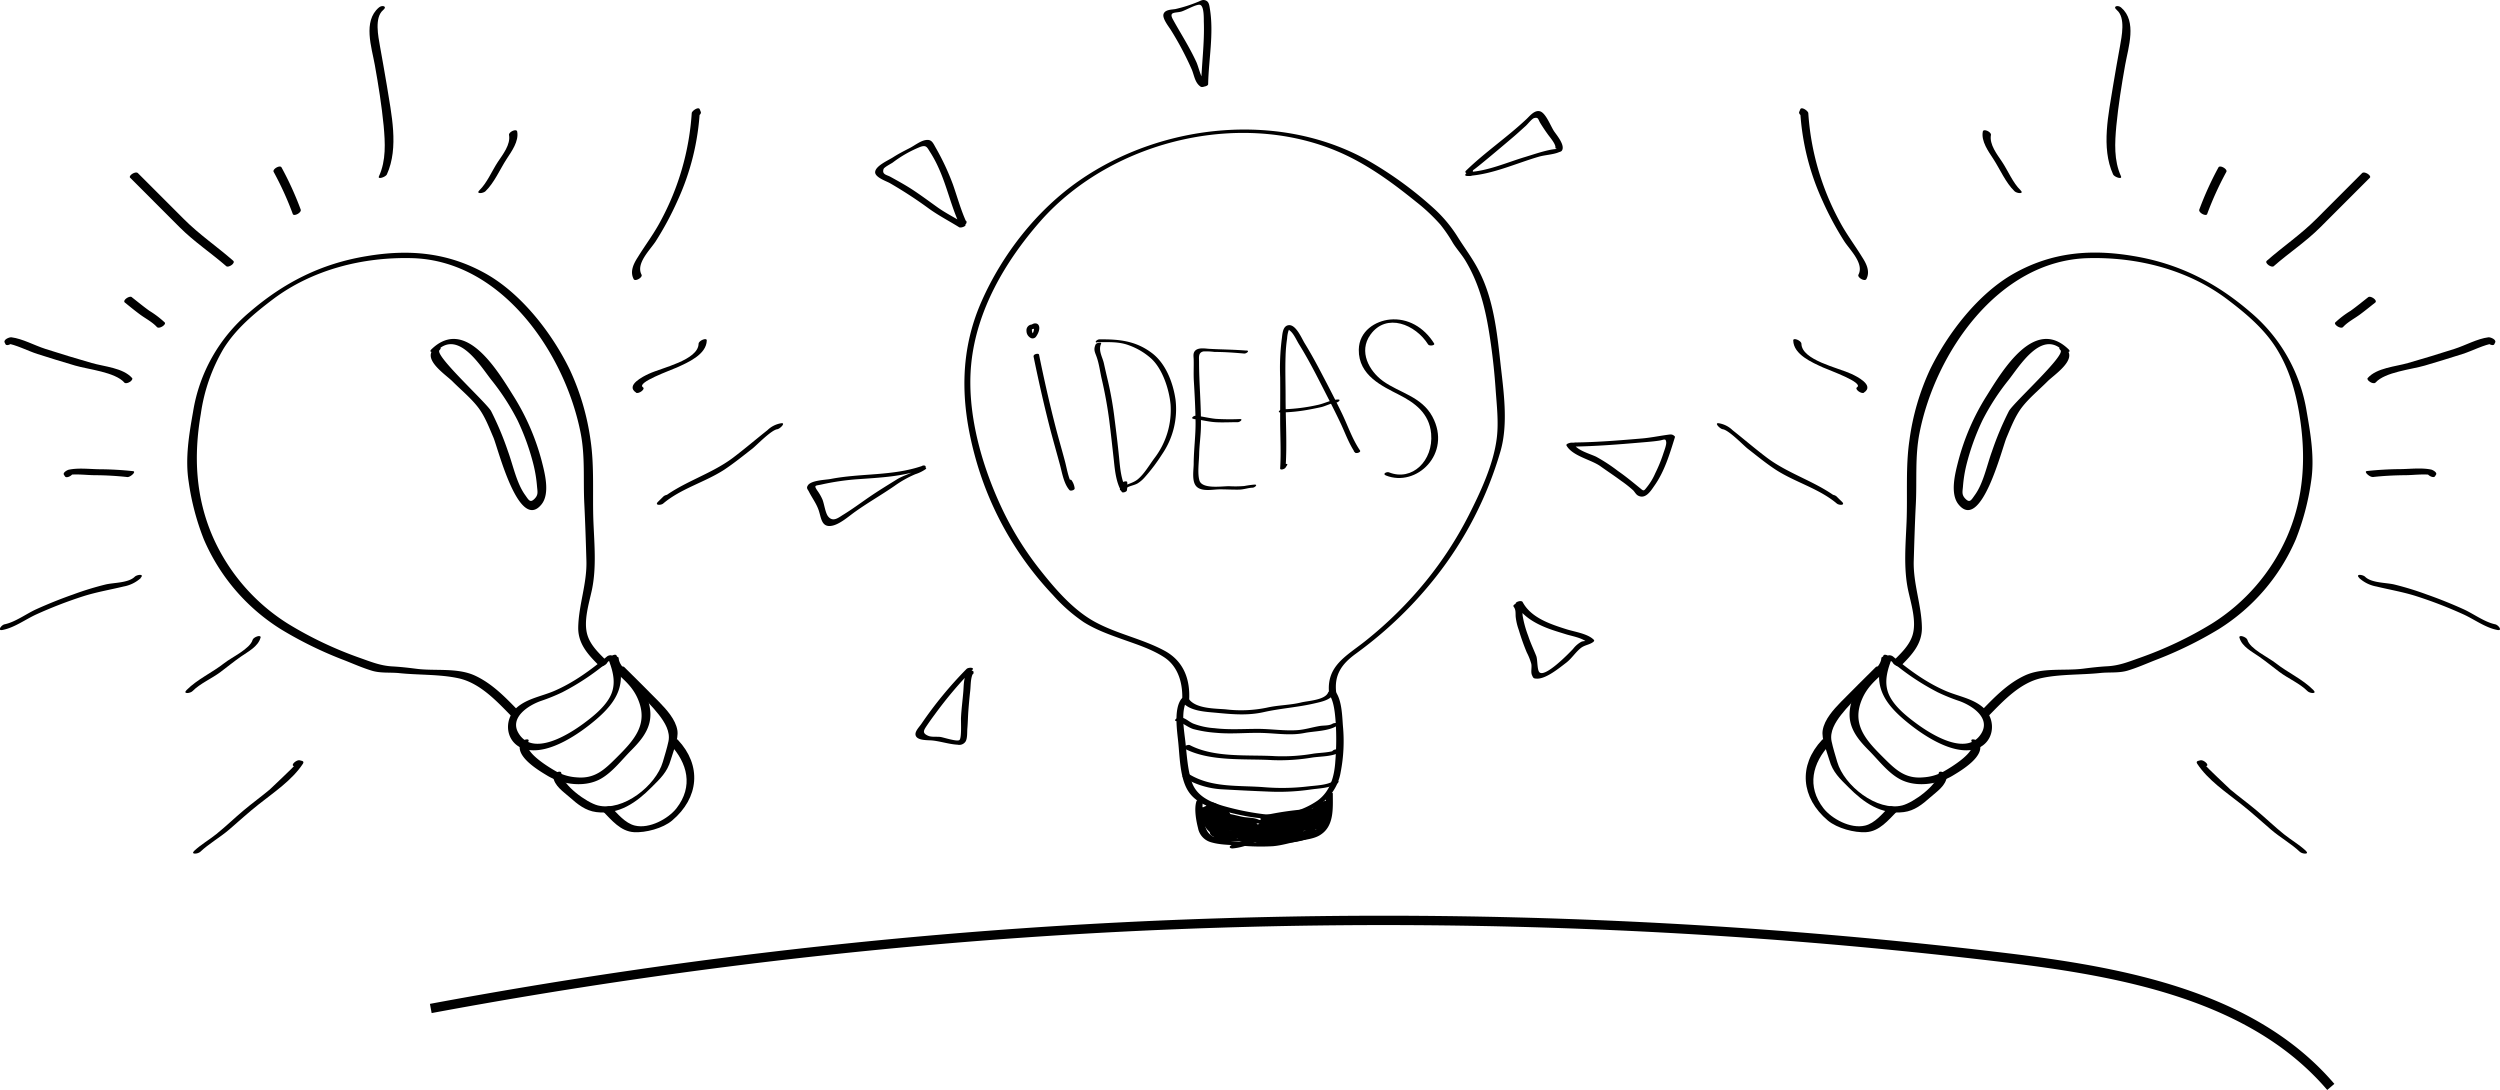 <svg xmlns="http://www.w3.org/2000/svg" viewBox="0 0 800.86 349.16"><defs><style>.cls-1{fill:none;stroke:#000;stroke-miterlimit:10;stroke-width:3px;}</style></defs><title>head_2_</title><g id="Layer_2" data-name="Layer 2"><g id="Layer_1-2" data-name="Layer 1"><path d="M605.13,211.17a78.37,78.37,0,0,0,15.61,10.6,59.81,59.81,0,0,0,6.74,2.74c4.18,1.44,10.28,5.42,7.23,10.43-4.57,7.52-15.91.44-20.85-3.21-2.93-2.17-6.3-4.87-8.16-8.06-2.36-4-1.42-8.09.14-12.19.38-1-2.17-2.32-2.51-1.45-3.39,8.87-.3,14.6,6.61,20.49,5.2,4.44,14.8,11.14,22.15,9.62,6.76-1.4,7.91-9.47,3.08-13.59-3.29-2.8-7.88-3.52-11.76-5.17-6.24-2.67-11.74-6.69-16.91-11-1.06-.89-2.86-.44-1.37.82Z"/><path d="M602.67,210.84c-.23,3.46-5.53,6.11-7.35,9.08-2.05,3.35-3.47,7.65-2.52,11.58.86,3.53,3.31,6.31,5.81,8.83,3,3,6,7,9.72,9.11,5.09,2.94,12.39,1.95,17.26-1,2.85-1.71,10.72-6.39,8.36-10.64-.45-.82-3.08-1.57-2.29-.14,1.77,3.19-6.94,8.31-9,9.48a15.64,15.64,0,0,1-6.55,1.88c-5.79.53-8.88-2.45-12.72-6.28-5.56-5.54-10.44-10.66-6.82-18.94,1.37-3.13,3.41-5.2,5.92-7.45,1.42-1.26,2.69-2.47,2.82-4.47.07-1-2.54-2.15-2.61-1.06Z"/><path d="M600.88,213.71c-3.72,3.72-7.49,7.39-11.16,11.15-2.35,2.42-5.27,5.62-5.83,9.08-.46,2.8,1.37,6.87,2.13,9.53,1.08,3.87,3.39,6,6.18,8.77,4.78,4.82,10.41,8.84,17.68,7.91,3.42-.43,6-2.52,8.48-4.73,2.09-1.85,5-3.7,5.32-6.71.1-1-2.5-2.17-2.61-1.07-.38,3.88-8.13,9.48-11.72,10.38-8.06,2-18.57-6.31-20.8-13.93-.62-2.13-1.35-4.44-1.81-6.61-.66-3.08,1.17-6.08,3.06-8.5,3.93-5,9.09-9.32,13.59-13.82.61-.61-1.74-2.22-2.51-1.45Z"/><path d="M583.7,237c-7.72,8.22-6.77,18.59,1.85,25.86,3,2.48,8.47,3.95,12.24,3.72,4.25-.25,7.13-3.84,9.9-6.66.6-.62-1.76-2.23-2.52-1.45-2.11,2.16-4.57,5.25-7.69,6-4.65,1.13-10.71-2.18-13.34-5.55-5.43-7-3.56-14.48,2.08-20.48.6-.64-1.77-2.24-2.52-1.45Z"/><path d="M608.91,213.32c3.56-3.55,6.87-7.06,6.76-12.38-.14-7.26-2.84-14-2.61-21.38.18-6.06.36-12.12.67-18.18.38-7.62-.31-15.14,1.18-22.68,5-25.53,25.19-55.17,53.9-56,15.72-.43,31.87,3.6,44.53,13.08,6,4.53,12,9.51,16,16s6,13.5,7.23,20.83c2.22,13.48,1.6,26.65-3.94,39.34a62.66,62.66,0,0,1-24.14,27.86,121.19,121.19,0,0,1-23,10.91c-3.52,1.25-6.57,2.5-10.36,2.71-2.61.14-5.17.44-7.77.77-6,.77-13.14-.45-18.82,2.24-5.53,2.61-9.71,7-13.92,11.34-.6.62,1.76,2.23,2.52,1.45,4.67-4.77,10-10.51,16.82-12,6-1.31,12.79-1,18.95-1.65,2.85-.29,5.92.08,8.69-.76,3-.9,6-2.23,8.89-3.37a125.17,125.17,0,0,0,20.28-9.91,63.39,63.39,0,0,0,24.71-28.83,80.88,80.88,0,0,0,4.86-18.44c1.17-7.41-.12-15.1-1.41-22.42a52.42,52.42,0,0,0-18-31.83c-11.07-9.55-23-15.6-37.49-18-13.63-2.31-26.05-1.26-38.23,5.56C633.76,94,624,106.68,618.29,118.34A78.29,78.29,0,0,0,611.68,141c-1.26,8.46-.58,17.52-.92,26.1-.29,7.18-1,14.69.45,21.75.92,4.37,2.87,10.24,1.42,14.75-1.07,3.31-3.84,5.85-6.23,8.24-.61.61,1.74,2.22,2.51,1.45Z"/><path d="M728.38,85.27c4.9-4.3,10.25-7.79,14.9-12.44q8-8,15.91-15.92c.61-.61-1.74-2.22-2.51-1.45L742,70.16c-5,5-10.59,8.77-15.84,13.37-.86.75,1.52,2.36,2.23,1.74Z"/><path d="M761,122.54c3.05-3.37,11.52-4.18,15.76-5.43,4.05-1.2,8.09-2.42,12.11-3.71,3.13-1,6.84-3,10.08-3.46l-2.15-1.67c-.1.18-.19.37-.28.55-.46.93,2.07,2.34,2.51,1.46l.28-.56c.47-.94-1.51-1.75-2.16-1.67-3.62.47-7.34,2.58-10.86,3.71q-7.41,2.38-14.89,4.53c-4,1.16-10,1.53-12.91,4.8-.6.67,1.79,2.25,2.51,1.45Z"/><path d="M755.76,185.17a11.08,11.08,0,0,0,5.5,2.71c4.37,1.06,8.63,1.76,12.94,3.15a138.91,138.91,0,0,1,14.92,5.77c3.54,1.61,7,4.25,10.85,5,1.85.39.4-1.59-.65-1.81-3.44-.72-6.93-3.37-10.17-4.84-3.83-1.73-7.75-3.31-11.72-4.7a97.26,97.26,0,0,0-10.51-3.23c-2.65-.61-7.24-.46-9.26-2.45-.75-.74-3.24-1-1.9.35Z"/><path d="M704.89,243.55l-.8.21c-.46.13-.48.52-.24.88,3.42,5.23,9.31,9.18,14.14,13,3.28,2.59,6.34,5.39,9.51,8.12,2.92,2.51,6.47,4.49,9.25,7.12.75.71,3.26.94,1.89-.36-2.15-2-4.71-3.45-7-5.29-3-2.41-5.8-5.12-8.77-7.61-2.74-2.31-5.64-4.41-8.39-6.71-.19-.16-7.87-7.45-7.75-7.48,1.26-.34-.91-2.13-1.81-1.89Z"/><path d="M586.47,159.41q.82.84,1.68,1.65l1.63-.59c-7-5.92-16.44-8.33-23.78-13.87-3.76-2.84-7.32-5.9-11-8.81a8.18,8.18,0,0,0-4.41-2.21c-1.56-.21.37,1.79,1.27,1.92,1.93.26,6.48,5,7.92,6.17,3,2.33,5.94,4.76,9.11,6.83,6.2,4,13.84,6,19.52,10.8.73.62,2.9.64,1.63-.59q-.85-.81-1.68-1.65c-.74-.75-3.23-1-1.89.35Z"/><path d="M597.87,89.42c1.3-2.46,0-5-1.39-7.13-2.37-3.86-5.07-7.39-7.2-11.43a84.18,84.18,0,0,1-10-34.59c0-.71-2.17-2.23-2.57-1.26-.11.27-.22.55-.34.82-.4,1,2.15,2.33,2.52,1.45.11-.27.22-.55.34-.82l-2.57-1.26a79.74,79.74,0,0,0,7.2,29.18,99.37,99.37,0,0,0,7,13c1.82,2.75,6.34,7.08,4.49,10.59-.48.9,2,2.33,2.51,1.45Z"/><path d="M679.46,56.49c-2.33-5.11-2-10.75-1.5-16.21.64-6.51,1.66-13,2.82-19.46,1-5.63,3.89-14-1.29-18.41-1-.89-2.86-.44-1.37.82,2.86,2.41,1.54,8.46,1,11.62-.73,4.19-1.54,8.36-2.2,12.56-1.42,9-3.93,19.84,0,28.47.37.82,3,1.74,2.53.61Z"/><path d="M635.18,42.16c-.59,3.07,1.8,6.35,3.38,8.77,2.18,3.36,3.92,7.57,6.79,10.34.75.73,3.25.95,1.9-.35-2.41-2.32-4-6.22-5.88-9.05-1.58-2.38-4.16-5.61-3.58-8.65.18-.92-2.4-2.18-2.61-1.06Z"/><path d="M710.67,53.62a104.17,104.17,0,0,0-6.13,13.49c-.39,1,2.16,2.33,2.51,1.46a102.43,102.43,0,0,1,6.14-13.5c.5-.87-2-2.33-2.52-1.45Z"/><path d="M758.66,95.19c-1.88,1.47-3.73,3-5.66,4.38a30,30,0,0,0-4.91,3.73c-.6.66,1.78,2.25,2.51,1.45,1.5-1.63,3.63-2.69,5.4-4s3.26-2.54,4.89-3.82c.88-.69-1.48-2.32-2.23-1.73Z"/><path d="M760.06,152.82c3.39-.38,6.78-.55,10.18-.59,3,0,6.31-.54,9.2,0l-1.58-1.63-.33.51c-.53.83,2,2.32,2.52,1.45l.32-.51c.46-.71-1.1-1.54-1.57-1.63-3.18-.64-6.6-.18-9.83-.14a106.46,106.46,0,0,0-10.71.61c-1.23.14.89,2,1.8,1.89Z"/><path d="M717.41,204.32c.79,2.82,4,4.43,6.25,6s4.34,3.28,6.53,4.93c2.84,2.14,6.53,3.66,9,6.15.74.75,3.22,1,1.89-.35-3.47-3.5-8.2-5.57-12.08-8.63-2.37-1.87-8.26-4.57-9.06-7.45-.25-.88-2.89-1.88-2.54-.61Z"/><path d="M597.12,125.75c3.47-2.29-2.29-5.18-4.1-6-4.08-1.93-15.83-4.35-15.95-9.63,0-1-2.64-2.1-2.62-1.06.1,4.54,6.09,7.08,9.59,8.67,2,.91,13.1,4.84,10.85,6.33-.9.59,1.41,2.27,2.23,1.73Z"/><path d="M662.58,111.83c-10.85-10.39-21,6.71-26.23,15.06a74.73,74.73,0,0,0-9,20.71c-1,3.89-2.78,10.51.06,14,7.24,8.91,13.9-17.94,15.37-21.41,1.38-3.24,2.74-6.83,4.9-9.66,2.3-3,5.53-5.65,8.21-8.34,2.1-2.11,9.56-6.91,6.08-10.36-.75-.74-3.24-1-1.9.35,1.69,1.68-15.11,16.86-16.54,19.53a97.33,97.33,0,0,0-5.42,12.91c-1.61,4.38-2.73,10.14-5.45,13.92-1.17,1.62-1.61,2.71-3.07,1.22-1.22-1.25-.92-2.23-.77-3.87a42.44,42.44,0,0,1,1.1-6.92,75.71,75.71,0,0,1,5.16-14.34,74.43,74.43,0,0,1,8.3-12.83c3.44-4.32,10.48-16.15,17.31-9.62.75.72,3.25.95,1.89-.35Z"/><path d="M195.73,211.17a78.37,78.37,0,0,1-15.61,10.6,60.58,60.58,0,0,1-6.74,2.74c-4.18,1.44-10.29,5.42-7.23,10.43,4.57,7.52,15.91.44,20.85-3.21,2.93-2.17,6.29-4.87,8.16-8.06,2.36-4,1.42-8.09-.15-12.19-.38-1,2.18-2.32,2.52-1.45,3.38,8.87.3,14.6-6.61,20.49-5.2,4.44-14.8,11.14-22.16,9.62-6.75-1.4-7.9-9.47-3.07-13.59,3.29-2.8,7.88-3.52,11.76-5.17,6.24-2.67,11.74-6.69,16.91-11,1-.89,2.86-.44,1.37.82Z"/><path d="M198.19,210.84c.23,3.46,5.52,6.11,7.34,9.08,2.06,3.35,3.48,7.65,2.52,11.58-.86,3.53-3.31,6.31-5.81,8.83-3,3-6,7-9.71,9.11-5.09,2.94-12.4,1.95-17.26-1-2.85-1.71-10.72-6.39-8.36-10.64.45-.82,3.08-1.57,2.29-.14-1.77,3.19,6.94,8.31,9,9.48a15.6,15.6,0,0,0,6.54,1.88c5.8.53,8.89-2.45,12.73-6.28,5.55-5.54,10.44-10.66,6.82-18.94-1.37-3.13-3.42-5.2-5.93-7.45-1.41-1.26-2.69-2.47-2.82-4.47-.06-1,2.55-2.15,2.62-1.06Z"/><path d="M200,213.71c3.72,3.72,7.49,7.39,11.15,11.15,2.35,2.42,5.28,5.62,5.84,9.08.45,2.8-1.38,6.87-2.13,9.53-1.09,3.87-3.39,6-6.18,8.77-4.78,4.82-10.42,8.84-17.68,7.91-3.42-.43-6-2.52-8.48-4.73-2.1-1.85-5-3.7-5.33-6.71-.09-1,2.51-2.17,2.62-1.07.38,3.88,8.13,9.48,11.72,10.38,8.06,2,18.57-6.31,20.8-13.93.62-2.13,1.35-4.44,1.81-6.61.65-3.08-1.17-6.08-3.06-8.5-3.94-5-9.1-9.32-13.59-13.82-.61-.61,1.74-2.22,2.51-1.45Z"/><path d="M217.15,237c7.72,8.22,6.78,18.59-1.85,25.86-2.94,2.48-8.47,3.95-12.23,3.72-4.25-.25-7.14-3.84-9.9-6.66-.61-.62,1.75-2.23,2.52-1.45,2.11,2.16,4.57,5.25,7.69,6,4.65,1.13,10.7-2.18,13.33-5.55,5.44-7,3.56-14.48-2.07-20.48-.6-.64,1.77-2.24,2.51-1.45Z"/><path d="M192,213.32c-3.57-3.55-6.87-7.06-6.77-12.38.15-7.26,2.85-14,2.62-21.38-.18-6.06-.37-12.12-.67-18.18-.39-7.62.31-15.14-1.18-22.68-5-25.53-25.19-55.17-53.9-56-15.72-.43-31.87,3.6-44.54,13.08-6,4.53-12,9.51-16,16a56.91,56.91,0,0,0-7.23,20.83C62,146.13,62.65,159.3,68.19,172a62.66,62.66,0,0,0,24.14,27.86,121.11,121.11,0,0,0,23,10.91c3.53,1.25,6.58,2.5,10.36,2.71,2.62.14,5.18.44,7.78.77,6,.77,13.13-.45,18.82,2.24,5.53,2.61,9.71,7,13.91,11.34.61.62-1.75,2.23-2.51,1.45-4.67-4.77-10-10.51-16.82-12-6-1.31-12.79-1-19-1.65-2.85-.29-5.92.08-8.69-.76-3-.9-6-2.23-8.89-3.37a124.77,124.77,0,0,1-20.28-9.91,63.41,63.41,0,0,1-24.72-28.83,80.34,80.34,0,0,1-4.85-18.44c-1.17-7.41.11-15.1,1.41-22.42a52.42,52.42,0,0,1,18-31.83c11.07-9.55,23-15.6,37.49-18,13.62-2.31,26-1.26,38.22,5.56,11.48,6.43,21.29,19.1,26.95,30.76A78.92,78.92,0,0,1,189.18,141c1.26,8.46.58,17.52.92,26.1.29,7.18,1,14.69-.46,21.75-.92,4.37-2.86,10.24-1.41,14.75,1.07,3.31,3.84,5.85,6.23,8.24.61.61-1.74,2.22-2.51,1.45Z"/><path d="M72.48,85.27C67.57,81,62.23,77.48,57.57,72.83L41.67,56.91c-.61-.61,1.74-2.22,2.51-1.45l14.69,14.7c5,5,10.58,8.77,15.84,13.37.85.75-1.52,2.36-2.23,1.74Z"/><path d="M39.83,122.54c-3-3.37-11.52-4.18-15.76-5.43C20,115.91,16,114.69,12,113.4c-3.13-1-6.84-3-10.09-3.46L4,108.27l.28.55c.46.93-2.07,2.34-2.51,1.46l-.28-.56c-.47-.94,1.51-1.75,2.16-1.67,3.62.47,7.34,2.58,10.86,3.71q7.41,2.38,14.89,4.53c4,1.16,10,1.53,12.91,4.8.6.67-1.79,2.25-2.51,1.45Z"/><path d="M45.1,185.17a11.08,11.08,0,0,1-5.5,2.71c-4.37,1.06-8.63,1.76-13,3.15a140.55,140.55,0,0,0-14.92,5.77c-3.54,1.61-7,4.25-10.84,5-1.85.39-.41-1.59.64-1.81,3.44-.72,6.94-3.37,10.17-4.84,3.84-1.73,7.76-3.31,11.73-4.7a97.26,97.26,0,0,1,10.51-3.23c2.65-.61,7.23-.46,9.26-2.45.75-.74,3.24-1,1.9.35Z"/><path d="M96,243.55l.81.21c.45.13.47.52.24.88-3.42,5.23-9.31,9.18-14.14,13-3.28,2.59-6.35,5.39-9.51,8.12-2.92,2.51-6.47,4.49-9.25,7.12-.76.71-3.26.94-1.89-.36,2.15-2,4.71-3.45,7-5.29,3-2.41,5.8-5.12,8.76-7.61,2.74-2.31,5.65-4.41,8.4-6.71.19-.16,7.87-7.45,7.75-7.48-1.27-.34.91-2.13,1.8-1.89Z"/><path d="M214.39,159.41q-.82.84-1.68,1.65l-1.63-.59c7-5.92,16.44-8.33,23.78-13.87,3.75-2.84,7.32-5.9,11-8.81a8.18,8.18,0,0,1,4.41-2.21c1.56-.21-.38,1.79-1.27,1.92-1.93.26-6.48,5-7.92,6.17-3,2.33-6,4.76-9.12,6.83-6.19,4-13.83,6-19.51,10.8-.74.62-2.9.64-1.63-.59l1.68-1.65c.74-.75,3.23-1,1.89.35Z"/><path d="M203,89.42c-1.3-2.46,0-5,1.38-7.13,2.38-3.86,5.08-7.39,7.21-11.43a84.18,84.18,0,0,0,10-34.59c0-.71,2.16-2.23,2.57-1.26l.33.82c.41,1-2.15,2.33-2.51,1.45l-.34-.82,2.57-1.26A79.74,79.74,0,0,1,217,64.38a99.37,99.37,0,0,1-7,13c-1.83,2.75-6.35,7.08-4.49,10.59.48.9-2.05,2.33-2.51,1.45Z"/><path d="M121.39,56.49c2.34-5.11,2-10.75,1.51-16.21-.64-6.51-1.67-13-2.83-19.46-1-5.63-3.89-14,1.3-18.41,1-.89,2.86-.44,1.36.82-2.85,2.41-1.54,8.46-1,11.62.72,4.19,1.53,8.36,2.2,12.56,1.41,9,3.93,19.84,0,28.47-.37.82-3.05,1.74-2.54.61Z"/><path d="M165.68,42.16c.59,3.07-1.8,6.35-3.38,8.77-2.18,3.36-3.93,7.57-6.79,10.34-.76.73-3.25.95-1.9-.35,2.4-2.32,4-6.22,5.87-9.05,1.59-2.38,4.16-5.61,3.58-8.65-.17-.92,2.41-2.18,2.62-1.06Z"/><path d="M90.18,53.62a102.9,102.9,0,0,1,6.14,13.49c.39,1-2.16,2.33-2.52,1.46a101.09,101.09,0,0,0-6.13-13.5c-.5-.87,2-2.33,2.51-1.45Z"/><path d="M42.2,95.19c1.88,1.47,3.73,3,5.66,4.38a30,30,0,0,1,4.91,3.73c.6.66-1.79,2.25-2.52,1.45-1.49-1.63-3.62-2.69-5.39-4S41.59,98.2,40,96.92c-.88-.69,1.47-2.32,2.23-1.73Z"/><path d="M40.79,152.82a101.63,101.63,0,0,0-10.17-.59c-3,0-6.31-.54-9.2,0L23,150.64c.11.17.22.34.32.51.54.83-1.95,2.32-2.51,1.45l-.33-.51c-.45-.71,1.11-1.54,1.58-1.63,3.18-.64,6.6-.18,9.82-.14a106.49,106.49,0,0,1,10.72.61c1.22.14-.9,2-1.81,1.89Z"/><path d="M83.45,204.32c-.79,2.82-4,4.43-6.25,6s-4.34,3.28-6.53,4.93c-2.84,2.14-6.53,3.66-9,6.15-.75.75-3.23,1-1.9-.35,3.48-3.5,8.21-5.57,12.09-8.63,2.36-1.87,8.26-4.57,9.06-7.45.25-.88,2.89-1.88,2.54-.61Z"/><path d="M203.74,125.75c-3.47-2.29,2.29-5.18,4.1-6,4.07-1.93,15.83-4.35,15.95-9.63,0-1,2.64-2.1,2.62-1.06-.11,4.54-6.09,7.08-9.59,8.67-2,.91-13.1,4.84-10.85,6.33.9.59-1.41,2.27-2.23,1.73Z"/><path d="M138.28,111.83c10.85-10.39,21,6.71,26.23,15.06a75,75,0,0,1,9,20.71c1,3.89,2.78,10.51-.06,14-7.25,8.91-13.9-17.94-15.37-21.41-1.39-3.24-2.74-6.83-4.9-9.66-2.3-3-5.53-5.65-8.21-8.34-2.1-2.11-9.56-6.91-6.08-10.36.75-.74,3.23-1,1.9.35-1.69,1.68,15.1,16.86,16.54,19.53a97.27,97.27,0,0,1,5.41,12.91c1.61,4.38,2.74,10.14,5.46,13.92,1.16,1.62,1.61,2.71,3.06,1.22,1.23-1.25.93-2.23.78-3.87a43.57,43.57,0,0,0-1.11-6.92,75.68,75.68,0,0,0-5.15-14.34,75,75,0,0,0-8.3-12.83c-3.44-4.32-10.48-16.15-17.31-9.62-.75.72-3.25.95-1.89-.35Z"/><path d="M380.91,224.57c.48-6.91-1.72-12.85-8-16.19-7.15-3.81-15.27-5.35-22.36-9.28-6.9-3.83-12.61-10.52-17.46-16.66a101.85,101.85,0,0,1-12.25-19.83c-6.47-13.81-11.21-30.58-9.72-45.93,1.68-17.21,10.82-32.83,22-45.63,23.42-26.73,66.92-36.8,99.12-20.82,7.78,3.86,14.69,9,21.41,14.43a58.35,58.35,0,0,1,7.77,7.3,45.61,45.61,0,0,1,4,5.86c1.25,2,2.86,3.72,4.09,5.79,5,8.38,6.76,17.23,8.11,26.78.67,4.74,1.16,9.51,1.49,14.28.35,5,1,10.49.39,15.52-1,8.46-5.24,17.46-9.06,25a118.83,118.83,0,0,1-13.73,21.06,127,127,0,0,1-19.1,18.91c-6.29,5.05-13,8.14-11.79,17.39.09.75,2.35.24,2.24-.6-.73-5.75,1.73-9.23,6.22-12.5,3.23-2.35,6.36-4.84,9.36-7.46A127.48,127.48,0,0,0,459.9,184.9a118.21,118.21,0,0,0,20.78-40.37c2.58-9,.94-19.5-.08-28.73-1.07-9.77-2.23-20-6.75-28.87-2-4-4.53-7.26-6.87-11a43.47,43.47,0,0,0-7.58-9.1A120.33,120.33,0,0,0,439.25,52c-28.45-16.58-66.76-12.7-93.46,5.82-13.64,9.45-24.7,23.62-31.37,38.76-7.08,16.06-6.71,32.36-2.23,49.05a104.52,104.52,0,0,0,25.13,45,52.7,52.7,0,0,0,9.84,8.67c4,2.52,8.53,4.11,13,5.7,4.29,1.53,8.82,3,12.67,5.48,4.88,3.13,6.23,9,5.85,14.44-.06.91,2.19.47,2.24-.28Z"/><path d="M378.8,224.88c2.25,3,7.62,3.14,11,3.47,5.1.49,9.95.91,15-.22,5.43-1.22,11-1.55,16.37-2.82,2.48-.57,5.49-1.16,6.52-3.74.28-.72-2-.46-2.24.28-1,2.43-6.44,2.64-8.6,3.17-3.6.89-7.37.84-11,1.67a41,41,0,0,1-13.25.54c-3.39-.28-9.4-.18-11.69-3.22-.46-.61-2.62.16-2.08.87Z"/><path d="M378.56,223.74c-2.64,3.21-1.48,10.35-1.11,14.11.47,4.64.55,11.15,3,15.27s7.1,5.57,11.42,6.67c5.21,1.33,11,2.68,16.36,2.43a29.77,29.77,0,0,0,13.38-3.83,15.37,15.37,0,0,0,7.86-11,51.89,51.89,0,0,0,.73-14.82c-.25-3.35-.35-8.22-2.36-11-.42-.58-2,0-2.16.58l-.09.34,1-.7-.18.05c-1.35.35-1.06,1.47.3,1.12.68-.18,1.05-.4,1.24-1.09l-2.16.58c1.61,2.23,1.89,6.43,2.1,9.08a86.22,86.22,0,0,1-.12,12.24c-.31,4.9-1.56,9.67-5.69,12.69a25.57,25.57,0,0,1-17.73,4.3,83.88,83.88,0,0,1-12.47-2.58c-4.25-1.25-8.57-3.16-10.11-7.7-1.3-3.84-1.57-8.49-2-12.49-.39-3.74-1.8-11,.88-14.2.62-.76-1.62-.62-2.09,0Z"/><path d="M383.27,256.71c-.79,2.31-.1,6.22.51,8.55a5.8,5.8,0,0,0,4,4.5c2.93.92,6.27.87,9.29,1.09a69.23,69.23,0,0,0,10.68.23c3-.25,5.85-1.2,8.77-1.76,2-.38,4.36-.66,6.12-1.67,4.85-2.77,4.32-8.68,4.32-13.43,0-.69-2.24-.27-2.24.6,0,5.51.43,11.38-6.35,12.9-4.4,1-9,2.2-13.53,2.15s-9.33,0-13.69-1c-3.37-.75-4.83-2.13-5.33-5.52-.31-2.07-1-4.93-.32-6.94.26-.76-2-.48-2.24.28Z"/><path d="M393.63,263.64l-.12-.09-1.93,1a7.38,7.38,0,0,0,4.54,1c.46-.06,1.11-.28,1.28-.76l.12-.36a.33.33,0,0,0-.08-.3c-1.16-1.16-3.08-1.63-4.48-2.46a42.15,42.15,0,0,0-4.26-2.74L386.91,260c2,.8,4,2.3,6.23,1.79.37-.09,1-.39,1-.86-.16-1.24-3-2.63-3.87-3.12s-1.9-1.09-3-.53c-3.17,1.68,1.66,5.58,3.22,6.56.5.31,2.45-.22,1.94-1a17.56,17.56,0,0,0-5.14-4.56c-.49-.32-1.4,0-1.79.36-2.26,1.82,2.67,7.77,4.74,8.09.38.06,2.08-.19,1.8-.91-.86-2.23-2.23-4.76-4.67-5.45a1.69,1.69,0,0,0-1.81.75c-1.48,3.25,3.29,7.46,6.38,7.55,2.91.08,2.48-2,1.08-3.67s-3.78-2.6-5.08-.05c-1.15,2.23.31,3.63,2.53,2.85a.89.89,0,0,0,.68-.76c0-1.3-2-2.21-2.77-3.27-1.1-1.58-1.19-3.57-2.2-5-.38-.55-2.47.07-2.17.74,1.44,3.17,10,14.63,13.42,7.37,2.53-5.33-7.26-4.37-9.73-2.53a.42.42,0,0,0,.21.79c2,.27,4,.79,6,1a41.84,41.84,0,0,1,5.46.61l1.12-1.25c-2.9-.24-6.45-2.59-8.95-4-.5-.29-2.44.19-1.93,1,1,1.6,4.06,2.14,5.73,2.35,1.38.17,4.89-.43,5.85.4l.89-1c-1.73.41-8.31-2.13-10-3.5l-1.47,1.08c2.06-.1,4.27.7,6.29,1.08,1.42.27,3.48.18,4.76.91l.74-1.11c-2.93.77-6.67-1.51-9.56-1.91-.43-.06-2.61.74-1.58,1.15,4.13,1.66,9,.69,13.09,2.24l1.19.23c.69,1,.54,1.46-.47,1.37-.78.61-3.23.46-4.13.53a51,51,0,0,1-8.82-.34c-.29.43-.58.85-.88,1.27,4.32.34,8.83.22,13.1.72l.53-1.17c-4.78,1.5-10-.08-14.89.38-.38,0-1.63.47-1.19,1.06,1.08,1.44,4.18,1.24,5.76,1.29,2,.06,4-.06,6-.18.74,0,2.81-.6,3.51-.27l.45-1c-3.22,1.21-7.22.87-10.19,2.76-.83.53-.19,1,.55.95,4.45-.37,8.64-2.78,12.83-4.19,2.16-.73,6-1.11,7.47-3,.33-.44-.29-.64-.61-.66-5.47-.43-11,1.84-16.43,2.29v1.18c6.28-1.51,12.71-2.39,19-3.88,1.36-.32,1.06-1.42-.3-1.12-3.47.78-6.86,1.33-10.38,1.78-1,.13-6,1.34-6.78.66l-.89,1a47.45,47.45,0,0,1,13.41-.39c.86.07,2.38-1.15.88-1.27a51.33,51.33,0,0,0-14.59.54c-.24.05-1.36.57-.89,1,1.28,1.18,5.26.1,6.73-.07a126.25,126.25,0,0,0,12.81-2.13l-.3-1.12c-6.28,1.49-12.71,2.37-19,3.88-1,.25-1.33,1.29,0,1.18,5.23-.43,10.61-2.67,15.87-2.26l-.61-.66c.21-.29.62,0,.11-.08s-1.11.38-1.44.49c-1.88.68-3.79,1.31-5.68,2-3.52,1.25-7.13,3.31-10.9,3.63l.54.95c2.71-1.72,6.67-1.36,9.69-2.5.32-.12,1.08-.71.45-1-1.06-.5-2.21-.11-3.32,0-2.17.22-10.1,1.46-11.67-.64l-1.19,1.06c5.09-.49,10.49,1.07,15.49-.5.41-.13,1.62-1,.54-1.17-4.44-.52-9.1-.41-13.59-.77-.86-.06-2.38,1.14-.88,1.27a51,51,0,0,0,13.52-.22c1.81-.32,3.89-.53,4.66-2.43a.28.28,0,0,0-.07-.29c-1.2-1.52-4.29-1.46-6-1.71-3.33-.48-7.14-.47-10.29-1.73L391.49,262c3.72.51,7.43,2.81,11.23,1.81.38-.09,1.47-.69.74-1.1-1.45-.82-3.55-.73-5.17-1-2.24-.42-4.51-1.25-6.79-1.14-.27,0-2.15.53-1.48,1.07,1.81,1.46,4.68,2.19,6.82,3.1a8.07,8.07,0,0,0,5.56.64c.22-.05,1.39-.58.89-1-2.87-2.45-9.06,1.18-11.58-2.74l-1.93,1c3,1.72,6.35,3.92,9.86,4.22.59,0,2.37-.92,1.12-1.25-2.43-.64-5-.52-7.46-1a6.46,6.46,0,0,0-3-.24c-1.2.37,1.05.12,1.16.14,1,.16,3.56.06,4.17,1.27q-1.27,2.69-2.67,1.16a5.92,5.92,0,0,1-1.15-1,25,25,0,0,1-5.55-7.08l-2.17.73c.78,1.14.94,2.91,1.67,4.17.62,1.06,3.14,2.8,3.15,3.88l.68-.76c1.53-.54-.59-2.43,1.35-1,.59.44,1.26,1.47.95,2.22l1.27-.76c-2.54.33-6.52-3.94-5.36-6.49l-1.81.75c1.92.54,3.18,3.19,3.81,4.83l1.81-.91c-1.23-.19-5.51-5.54-4.31-6.51l-1.79.36a17.19,17.19,0,0,1,4.83,4.35l1.94-1c-.73-.45-4.14-3.54-3.47-3.69a20.29,20.29,0,0,1,3.05,2.47l1-.86c-1,.21-3.22-1.39-4.14-1.76-.65-.25-2.73.68-1.79,1.09s8.25,5,8.24,5.05l1.28-.76a5,5,0,0,1-3.07-.83c-.51-.28-2.58.47-1.93,1l.12.09c.63.48,2.7-.4,2.08-.88Z"/><path d="M414.08,265.8a45.61,45.61,0,0,1-7.95,1.55,22.32,22.32,0,0,0-4.33.45c-.43.13-1.61,1-.54,1.17,5.66.84,12.37-.09,17.95-1.13.43-.08,2.08-1,.84-1.23a38.79,38.79,0,0,0-8.41-.45c-1.7,0-3.25.08-4.58,1.19-.11.09-.3.33-.23.49,2,4.44,16.37,1,14.65-2.1-1-1.87-7.69-1.09-9-1-3.11.32-8.52,1.16-10.62,3.86-.24.31.06.58.36.63,3.59.69,7.33-1,10.64-2.26,2.8-1.06,7.14-2.13,9.19-4.53.25-.3-.07-.59-.36-.64-3.46-.54-7.23.69-10.67,1.2-2.11.31-4.89,0-6.78,1.14-.83.51-.19,1,.54.95,3.43-.36,6.94-.95,10.34-1.56,1.25-.22,3.39-.44,4-1.75.11-.22.13-.46-.15-.57-4.11-1.64-9.46,0-13.7.17-.09.4-.19.8-.28,1.2a93.11,93.11,0,0,1,14-2l-.54-.95c-2.77,1.87-7.9,2.35-9.63,5.52-.33.6.49.69.89.64a20.18,20.18,0,0,0,8-3.11c1.06-.62,3.87-1.85,4-3.32,0-.63-.9-.51-1.27-.42-3.4.75-6.11,3.5-9.47,4.3l.6,1c3.51-1.74,9.83-2.58,12.32-5.92.23-.3,0-.59-.35-.63a3.23,3.23,0,0,0-3.39,1.92c-.31.61.48.67.89.64,1.68-.09,2.55-1.3,3.26-2.73.51-1-1.7-.57-2.09-.05-1.5,2-2.45,4.4-3.93,6.46l2.08.05c.77-1.5,2.83-5.4,4.38-6.18l-1.56-.16c.54,3-2.54,6.17-4.31,8.31l2.16-.11c.56-2.12,2.22-6,4.15-7.39l-1.74.11c1.07,1.67-.94,6.1-1.95,7.44l2.09.05c.33-.64.65-1.29.95-1.94.41-.85-1.08-.66-1.48-.48-3.16,1.37-6,3.44-9.46,4.16l1.27.26c-.59-1.41,9.62-6.18,9.8-6.25l-1.34-.65a26.2,26.2,0,0,1-4.52,3.06,3.53,3.53,0,0,1-3.4,1.07,9.61,9.61,0,0,1,2.87-2.25c1.33-.77-.68-1-1.39-.66a32.56,32.56,0,0,1-6.5,2.6c-2.19.57-3.48.74-.85.29,3.77-.66,7.37-2.18,11.2-2.46v-1.19a89.56,89.56,0,0,1-12.14,2.51c-1.46.14-4.85.65-1.94-.32,1-.33,2-.55,3-.79,3.42-.79,6.91-1.22,10.33-2l-.84-.89a21.52,21.52,0,0,1-7.29,1.93c-1.7.24-4.8,1.14-6.41.29l-.45,1c2.13-.84,4.9-.53,7.16-.85,2.69-.38,5.34-1,8.08-.8l-.61-.66c-1.56,3-8.8,4.59-11.69,5.48-1.29.39-2.59.56-3.5,1.61-.26.29.07.59.36.63,3.72.62,7.26-.65,10.94-1.12-.1-.36-.2-.72-.29-1.08-4,1.52-8.83,1.87-13,1.84-.55,0-2.4,1.07-1.12,1.25a28.39,28.39,0,0,0,7.92,0l-.54-.95a16,16,0,0,1-5.31.8c-.56,0-2.39,1.08-1.12,1.24a24.56,24.56,0,0,0,13.11-2.06c2.4-1,7.52-3.13,8.06-6.11.18-1-1.89-.2-2.17.11l-.53.61c-.64.71,1.6.59,2.09,0l.53-.6-2.17.12c-.41,2.34-4.88,4.12-6.7,4.91a20.37,20.37,0,0,1-10.85,1.76l-1.12,1.25a17,17,0,0,0,7.57-1.4c.88-.46.17-1.06-.54-1a25.42,25.42,0,0,1-6.86,0l-1.12,1.25c4.88,0,10.21-.44,14.79-2.2,1-.38.73-1.21-.29-1.08-2.27.29-4.5.84-6.76,1.2-4,.63-1.66.32-.82,0,1-.43,2.13-.71,3.18-1.08,3.06-1.08,8.41-2.27,10.08-5.41.24-.46-.21-.63-.61-.66-3.14-.22-6.16.5-9.25.91-2.58.34-5.31.14-7.75,1.09-.34.14-1.05.69-.45,1,2.23,1.16,5.59.19,7.9-.14a26.39,26.39,0,0,0,9-2.51c1.12-.6-.19-1-.85-.89-2.32.53-17.24,1.8-16.83,5.14,0,.18.29.29.43.31,5.82,1.12,12.13-1.26,17.72-2.6,1.05-.26,1.34-1.28,0-1.19-3.54.27-7.06,1.4-10.5,2.25-1.71.43-4,.74-5.12,2.29-.2.3,0,.59.36.63,4.12.48,9-1.84,12.49-3.69l-1.39-.66c-1.31.76-5.87,3.58-3.28,4.94,1.17.61,4.31-1.18,5.2-1.65a30.08,30.08,0,0,0,6.32-4.14c.92-.83-.91-.8-1.34-.64-1.36.5-12.18,5.33-11.16,7.77.19.46.9.34,1.27.26,3.66-.77,6.67-2.89,10-4.36l-1.49-.48c-.3.65-.62,1.29-.95,1.93-.51,1,1.7.56,2.09.05,1.39-1.85,3.38-6.12,1.94-8.37-.29-.46-1.43-.11-1.73.11-2.51,1.74-4.23,5.42-5,8.33-.25,1,1.9.21,2.17-.12,2-2.39,5.06-5.61,4.46-9-.1-.57-1.29-.3-1.56-.16-2.46,1.23-4.38,4.7-5.58,7.05-.52,1,1.7.58,2.08.05,1.48-2.06,2.44-4.43,3.94-6.46l-2.09-.05a7.08,7.08,0,0,1-.86,1.54l.89.65c.87-1.69-4.56.86-5,1-2.2.92-4.47,1.58-6.61,2.64-1.18.58-.47,1.28.59,1,3.37-.81,6.09-3.55,9.47-4.3l-1.27-.42c-.13,2.12-8.27,4.8-9.37,4.91l.89.65c1.55-2.84,6.41-3.2,8.93-4.91.81-.54.22-1-.54-.95a98.34,98.34,0,0,0-14.61,2.11c-.7.17-1.52,1.26-.29,1.2,1.92-.09,3.81-.37,5.72-.56A25.43,25.43,0,0,1,415,262c.64.07,1.79-.23.71.31a12,12,0,0,1-3.31.47c-2.41.34-4.82.87-7.24,1.13l.54.95c.87-.53,4.14-.43,5.09-.56,2.12-.31,4.31-.81,6.44-.95,1-.06,1.85-.64.78.25a10.33,10.33,0,0,1-2.58,1.14,42.72,42.72,0,0,1-8.43,3c-2.18.43-1.9.13,0-.56a21.83,21.83,0,0,1,4.59-1.12c.44,0,7.13-.73,7.57.28s-2.86,1.92-3.42,2a10.91,10.91,0,0,1-4.3.07v-1c1.32-.56,6,.14,7.31.42l.84-1.23c-5.25,1-11.59,1.94-16.89,1.15l-.53,1.17c1.67-.51,3.83-.31,5.57-.55a46.63,46.63,0,0,0,6.71-1.45c1.33-.38,1.05-1.51-.3-1.12Z"/><path d="M376.87,231c1.8.33,3.67,2.06,5.49,2.58a39.56,39.56,0,0,0,7.25,1.17c5.05.48,10.19-.14,15.26.06,4.3.16,8.76.86,13,0,3.13-.62,7.77-.54,10.49-2.36,1.31-.87-.7-1-1.39-.66l-.58.3c-1.33.68.65,1,1.39.66l.58-.3-1.39-.66c-1.12.75-2.89.56-4.15.77-2.39.39-4.71,1.15-7.14,1.33-4.21.3-8.47-.39-12.68-.4-4.63,0-9.33.34-13.93-.22a23.19,23.19,0,0,1-6.86-1.49c-1.55-.7-2.31-1.71-4-2-.71-.13-2.63,1-1.37,1.22Z"/><path d="M379.4,239.79c8.25,4.29,19.2,3.18,28.21,3.71a62.7,62.7,0,0,0,12.85-.84c2.93-.4,6-.27,8.69-1.6.93-.45.77-1.17-.29-1.08l-.86.08c-.4,0-1.18.29-1.28.76l-.05.28c-.17.85,2.09.49,2.24-.28l.06-.28-1.28.76.87-.08c-.1-.36-.2-.72-.29-1.08-2.11,1-5.18.94-7.5,1.28a58.15,58.15,0,0,1-12.29.81c-8.71-.51-19.34.61-27.3-3.52-.64-.34-2.7.61-1.78,1.08Z"/><path d="M379.06,249a26.7,26.7,0,0,0,12.73,3.87c4.76.27,9.58.51,14.34.7a71,71,0,0,0,13.52-.62c2.8-.42,6.34-.44,8.74-2,.44-.3.63-.77,0-.94l-.25-.07c-.71-.19-2.63.88-1.37,1.22l.24.06v-.94c-1.83,1.22-5.63,1.36-7.84,1.62a69.71,69.71,0,0,1-14,.29c-8.28-.68-17,.29-24.32-4.23-.62-.39-2.69.52-1.78,1.08Z"/><path d="M471.76,54.57c.22.18,11.8-9.65,12.9-10.59,1.4-1.18,2.74-2.43,4.1-3.65.69-.62,2-2.35,2.75-2.52,1.4-.3,1.16.43,2,1.76S495,41.88,495.81,43c.66.95,2.8,3.35,2.43,4.45l.46.27a16.47,16.47,0,0,0-2.52.37c-2.57.55-5.1,1.44-7.62,2.2-5.8,1.74-11.86,4.47-17.94,4.82-.78,0-2,1.26-.59,1.26h1c.84,0,2.38-1.27.87-1.27h-1c-.2.42-.39.84-.59,1.25,7.64-.44,15.29-4,22.57-6.13,2-.59,4.52-.66,6.43-1.43.37-.16.8-.19,1.05-.57,1.07-1.64-1.58-4.82-2.47-6.09-1.11-1.6-2.65-5.91-4.55-6.47-1.72-.51-3.29,1.49-4.29,2.44-6.2,5.85-13.3,10.63-19.41,16.56-.14.14-.37.44-.14.62l.18.15c.62.5,2.7-.38,2.08-.88Z"/><path d="M306.62,71.61c0,.73,0,.58.5,1.1l1.93-1c-2.91-1.87-6-3.34-8.84-5.38-2.43-1.74-4.84-3.52-7.33-5.19s-5.06-3.07-7.64-4.5c-1.13-.63-2.8-.72-2.19-2.5.2-.59,2.44-1.72,2.92-2.06a37.89,37.89,0,0,1,8.9-5.05c2-.68,2.13.26,3.28,2a37.87,37.87,0,0,1,2.5,4.71c2.7,5.89,4,12.23,6.73,18.11.34.75,2.3.22,2.24-.6l0-.25c-.06-.73-2.31-.25-2.24.6l0,.25,2.24-.6c-1.81-3.94-2.9-8-4.32-12.06a78.13,78.13,0,0,0-5.62-12c-.88-1.59-1.33-2.68-3.31-2.29-1.65.32-3.46,1.77-4.93,2.52-1.81.93-3.62,1.85-5.33,2.95-1.53,1-5.55,2.7-5.76,4.68-.18,1.76,3.67,3,4.76,3.64a138.67,138.67,0,0,1,12.43,8.11c3.13,2.26,6.51,4,9.73,6,.48.31,2.55-.35,1.93-1-.11-.27-.23-.54-.34-.82-.05-.72-2.3-.26-2.24.6Z"/><path d="M295.36,149.28c-9.56,3.26-19.45,2.26-29.23,4.15-1.65.31-6.19.41-7.29,2-.65.95-.13,1.24.29,2.06,1,2,2.37,3.74,3.14,6s.86,5.26,3.76,5c2.71-.22,5.85-3.12,8-4.62,4.06-2.89,8.38-5.35,12.47-8.17a34.73,34.73,0,0,1,6.72-3.79,12.39,12.39,0,0,0,3.23-1.57c1-.77-1.22-.81-1.8-.37-2,1.52-5.2,2.25-7.38,3.63-3,1.86-6,3.69-8.85,5.65s-5.48,3.92-8.33,5.66c-1.49.92-3.26,2.46-4.81.52-.9-1.13-1.24-4-1.81-5.41a15.63,15.63,0,0,0-1.67-2.9c-1.19-1.79-.54-1.48,1.33-1.9a79.06,79.06,0,0,1,11.68-1.71c7.21-.52,14-.8,20.89-3.17,1.3-.44,1-1.57-.3-1.12Z"/><path d="M506.72,141.8H504.6c-.29.42-.58.85-.88,1.27,7.43-.11,14.82-.7,22.21-1.34,1.86-.16,3.73-.3,5.58-.58,1.49-.22,2.09-.88,2.25.49.11.93-.73,3-1,3.88a47.22,47.22,0,0,1-2.5,6.07,19.44,19.44,0,0,1-2.66,4.44c-1,1.26-1,1.38-2.14.41-2.34-1.9-4.66-3.84-7.16-5.56a53.42,53.42,0,0,0-7-4.58c-2-.94-6-2-7.23-4.11l-1.56.94,1.11-.06c.82,0,2.37-1.35.87-1.27l-1.1,0c-.27,0-1.9.34-1.56.94,1.92,3.39,7.87,4.48,10.85,6.61,2.19,1.57,4.46,3.06,6.64,4.68a37.78,37.78,0,0,1,3.81,3c.55.53.91,1.36,1.61,1.73,2.33,1.25,4-1.37,5.12-3,3.35-4.67,5-10.28,6.69-15.71a.33.33,0,0,0-.08-.3c-.75-.71-1.25-.61-2.26-.47-2.9.4-5.74,1-8.68,1.22-7,.6-13.94,1.15-20.94,1.25-.83,0-2.39,1.27-.88,1.27h2.13c.84,0,2.38-1.27.87-1.27Z"/><path d="M311.23,214.85l.19-.19-1.8-.36a126.76,126.76,0,0,0-14.45,17.57c-.84,1.23-2.75,3-1.48,4.32,1,1,3.51.91,4.81,1,2.75.26,5.53,1.23,8.25,1.37a2.41,2.41,0,0,0,2.55-1c.65-1,.49-3.12.59-4.23.16-1.87.18-3.75.32-5.62.16-2.1.34-4.19.58-6.28.23-1.94.06-4.19,1-5.9l-2.16.11,0,.25c-.07.9,2.18.47,2.24-.28l0-.25c.07-.93-1.9-.38-2.16.12-1.07,2-.94,4-1.13,6.23-.23,2.73-.59,5.45-.73,8.19-.06,1.1.27,6.57-.51,7.17s-5.32-.92-6.12-1c-1.19-.14-2.78.11-3.88-.36-2-.87-1.47-1.71-.44-3.25.82-1.22,1.68-2.42,2.55-3.59a130.51,130.51,0,0,1,12-14.23c.92-.92-1.28-.89-1.8-.36l-.19.18c-.92.92,1.27.9,1.8.37Z"/><path d="M485.53,193.48c2,3.71,5.85,6,9.62,7.53,2.11.86,4.31,1.49,6.48,2.17,1.85.59,5.41,1.16,6.84,2.67.12-.25.23-.51.35-.77-.54.36-1.59.2-2.25.51a8.59,8.59,0,0,0-2.64,2.28c-1.46,1.57-9,9.28-10.79,7.48-.76-.77-.56-4-1-5.18-.86-2.18-1.86-4.23-2.59-6.47a34,34,0,0,1-1.77-6.38c-.17-1.42.1-2.62-.81-3.84-.45-.6-2.62.16-2.08.88.77,1,.56,2.06.65,3.22a18.34,18.34,0,0,0,1,4.25,70.63,70.63,0,0,0,2.56,7.19,19,19,0,0,1,1.44,3.64c.23,1.1-.22,2.6.21,3.59s.48,1.12,1.63,1.15c2.93.07,7.18-3.45,9.33-5.09,1.78-1.37,2.94-3.3,4.66-4.69,1.27-1,2.6-1,3.88-1.87.22-.15.61-.49.34-.77-1.93-2-6.2-2.58-8.81-3.41-5.07-1.61-11.32-3.64-14-8.69-.4-.76-2.57,0-2.24.6Z"/><path d="M331.07,114.08c1.63,8,3.42,15.91,5.46,23.79,1,3.75,2.06,7.47,3.07,11.22.66,2.5,1.21,5.89,3,7.91.36.4,1.72,0,1.66-.57a5.58,5.58,0,0,0-1-2.59c-.31-.48-2,.08-1.6.67a4.67,4.67,0,0,1,.91,2.38l1.66-.57c-1.91-2.18-2.38-6-3.11-8.66-1-3.78-2.12-7.55-3.09-11.35-1.93-7.52-3.63-15.09-5.18-22.69-.12-.59-1.85-.16-1.72.46Z"/><path d="M330.24,104a1.84,1.84,0,0,0-1.41,2,2.52,2.52,0,0,0,1.51,2.33,1.36,1.36,0,0,0,1.48-.4c.66-.86,1.41-2.43,1-3.52-.54-1.53-3-.71-2.83.77.05.57,1.78.2,1.72-.46a1.5,1.5,0,0,1,0-.3l-1,.06c1.21.48,0,2.76-.5,3.41l1.49-.39a1.87,1.87,0,0,1-1.11-1.39,2.92,2.92,0,0,1,0-.78c0-.11,0-.21.05-.32,0-.31.3-.27-.15-.15.25-.07.84-.3.74-.66s-.74-.26-1-.2Z"/><path d="M351,110.29c-.84,1.84-.19,2.55.4,4.34.7,2.08,1,4.43,1.48,6.57a135.53,135.53,0,0,1,2.47,13.55c.54,4.29,1,8.57,1.48,12.88.33,3.23.75,7.1,2.51,9.93.27.45,1.56,0,1.65-.44a10.67,10.67,0,0,0,.11-2.65c0-.54-1.75-.2-1.72.46a8.8,8.8,0,0,1-.11,2.4l1.66-.44c-1.79-2.88-2.11-7-2.43-10.26-.41-4.13-.91-8.23-1.44-12.34A111.49,111.49,0,0,0,355,122.38c-.47-2-.94-4-1.38-6s-1.88-4.11-.88-6.29c.23-.51-1.46-.34-1.72.22Z"/><path d="M351.49,109.62c3.45,0,6.88-.25,10.18,1a21.78,21.78,0,0,1,7.07,4.2c3.67,3.33,5.78,9.87,6.24,14.73a25.34,25.34,0,0,1-5.22,17.29c-1.6,2.16-3.17,4.92-5.23,6.66-1.73,1.45-3.93,1.51-5.6,3l1.55,0,.06-.35c.13-.65-1.6-.37-1.71.22l-.07.35c-.14.7,1.32.23,1.55,0,1.24-1.11,2.72-1.1,4.07-1.84a9.93,9.93,0,0,0,2.27-1.92,57,57,0,0,0,5.6-7.42A25.54,25.54,0,0,0,376.57,128c-.79-5.46-3.16-11.67-7.69-15-5.18-3.86-10.46-4.35-16.72-4.29-.64,0-1.82,1-.67,1Z"/><path d="M399.3,112.31c-4-.34-7.88-.34-11.86-.56-1.35-.07-3.73-.58-4.74.79-.56.75-.33,1.74-.31,2.6.06,2.28-.08,4.57.05,6.85.26,4.37.49,8.68.55,13.06s-.57,8.95-.6,13.45c0,1.93-.64,5.37.68,7.1,1.6,2.1,5.51,1.16,7.71,1.16,2,0,4.06.12,6.08.09,1.51,0,2.9-.57,4.39-.62.64,0,1.82-1,.67-1a30.8,30.8,0,0,0-3.3.46,34.83,34.83,0,0,1-4.9.06c-2.48,0-8.67,1-9.5-1.87-.66-2.29-.13-6-.08-8.27.06-3.1.55-6.17.58-9.27.06-6.84-.61-13.6-.61-20.43,0-1.34-.34-3,1.42-3.33a20.89,20.89,0,0,1,3.52.16c3.24,0,6.36.24,9.58.52.66,0,1.82-.88.67-1Z"/><path d="M382.4,134.24c2.28.2,4.54.85,6.85,1s4.86,0,7.29,0c.64,0,1.82-1,.66-1a75.28,75.28,0,0,1-7.66-.06c-2.19-.2-4.31-.79-6.48-1-.66-.06-1.82.87-.66,1Z"/><path d="M410.74,148.92a3.86,3.86,0,0,0-.63,1.05l1.72-.21c.51-7.49,0-15.14,0-22.64,0-4.41-.16-8.83,0-13.23a47.84,47.84,0,0,1,.49-5.49,9.83,9.83,0,0,1,.45-2.47c.42-.72-.25-.54.44,0,1.2.87,2.14,3.1,2.92,4.35,1.19,1.9,2.31,3.85,3.39,5.82,1.78,3.24,3.45,6.55,5.13,9.84s3.47,6.78,5.08,10.24c1.37,3,2.49,6.09,4.35,8.8l1.59-.68-.33-.37c-.4-.44-2,.18-1.6.67l.34.38c.37.41,2-.09,1.59-.68-2.49-3.65-3.95-8.09-5.88-12.06s-4-8-6.07-11.93c-1.81-3.48-3.67-6.92-5.72-10.26-1-1.6-2.83-6.15-5.18-5.88-2,.23-2,3-2.22,4.48a74.72,74.72,0,0,0-.51,12.24c.05,4.52,0,9,0,13.56,0,5.16.32,10.42,0,15.56-.05.78,1.52.23,1.72-.21l.51-.8c.46-.6-1.26-.48-1.6,0Z"/><path d="M410.15,132.14a54.77,54.77,0,0,0,9.56-1c1.18-.22,2.35-.46,3.52-.72,1.34-.3,3.43-1.39,4.73-1.44.64,0,1.82-1,.67-1-2.25.09-4.32,1.28-6.53,1.74a57.91,57.91,0,0,1-11.28,1.4c-.64,0-1.82,1-.67,1Z"/><path d="M459.4,110c-3.28-5.23-8.49-8.17-14.12-7.64-4.62.44-9.92,3.65-10,9.66-.12,8.3,7.6,11.71,13,14.49,4.81,2.48,9.6,5.78,10.18,12.44.75,8.63-6.1,15.33-13.51,12.36-.68-.28-2.24.47-1,1,9.8,3.94,21.24-7,14.93-18.81-3.48-6.51-10.64-7.66-15.87-11.45-4.38-3.18-7.9-9.42-4-14.84,5.14-7.17,14.48-3.27,18.48,3.13.39.62,2.32.32,1.93-.3Z"/><path d="M386.42,26.69c-1.61-1.07-2.37-5-3.13-6.72-1.13-2.48-2.44-4.86-3.8-7.22-1.25-2.18-2.55-4.33-3.75-6.53-1.39-2.54.7-2,2.61-2.49,1.39-.36,5.14-2.61,6.17-2.15,1.24.55,1.09,4.44,1.12,5.48.24,6.76-.71,13.45-.86,20.19l2.24-.44v-.25c0-.69-2.24-.27-2.24.6v.25c0,.68,2.22.27,2.24-.44.17-7.92,1.85-16.17.57-24.07-.22-1.38-.32-2.59-1.76-2.87-.8-.16-1.51.39-2.2.62a45.28,45.28,0,0,1-7.09,2.25c-1.16.2-3.34.14-3.81,1.6s1.86,4.26,2.47,5.31a99.5,99.5,0,0,1,6.62,12.55c.76,1.9,1,4.21,2.81,5.41.61.41,2.68-.49,1.79-1.08Z"/><path class="cls-1" d="M138,323.06a1665.9,1665.9,0,0,1,504.6-16.25c38,4.59,79.21,12.3,104.06,41.38"/></g></g></svg>